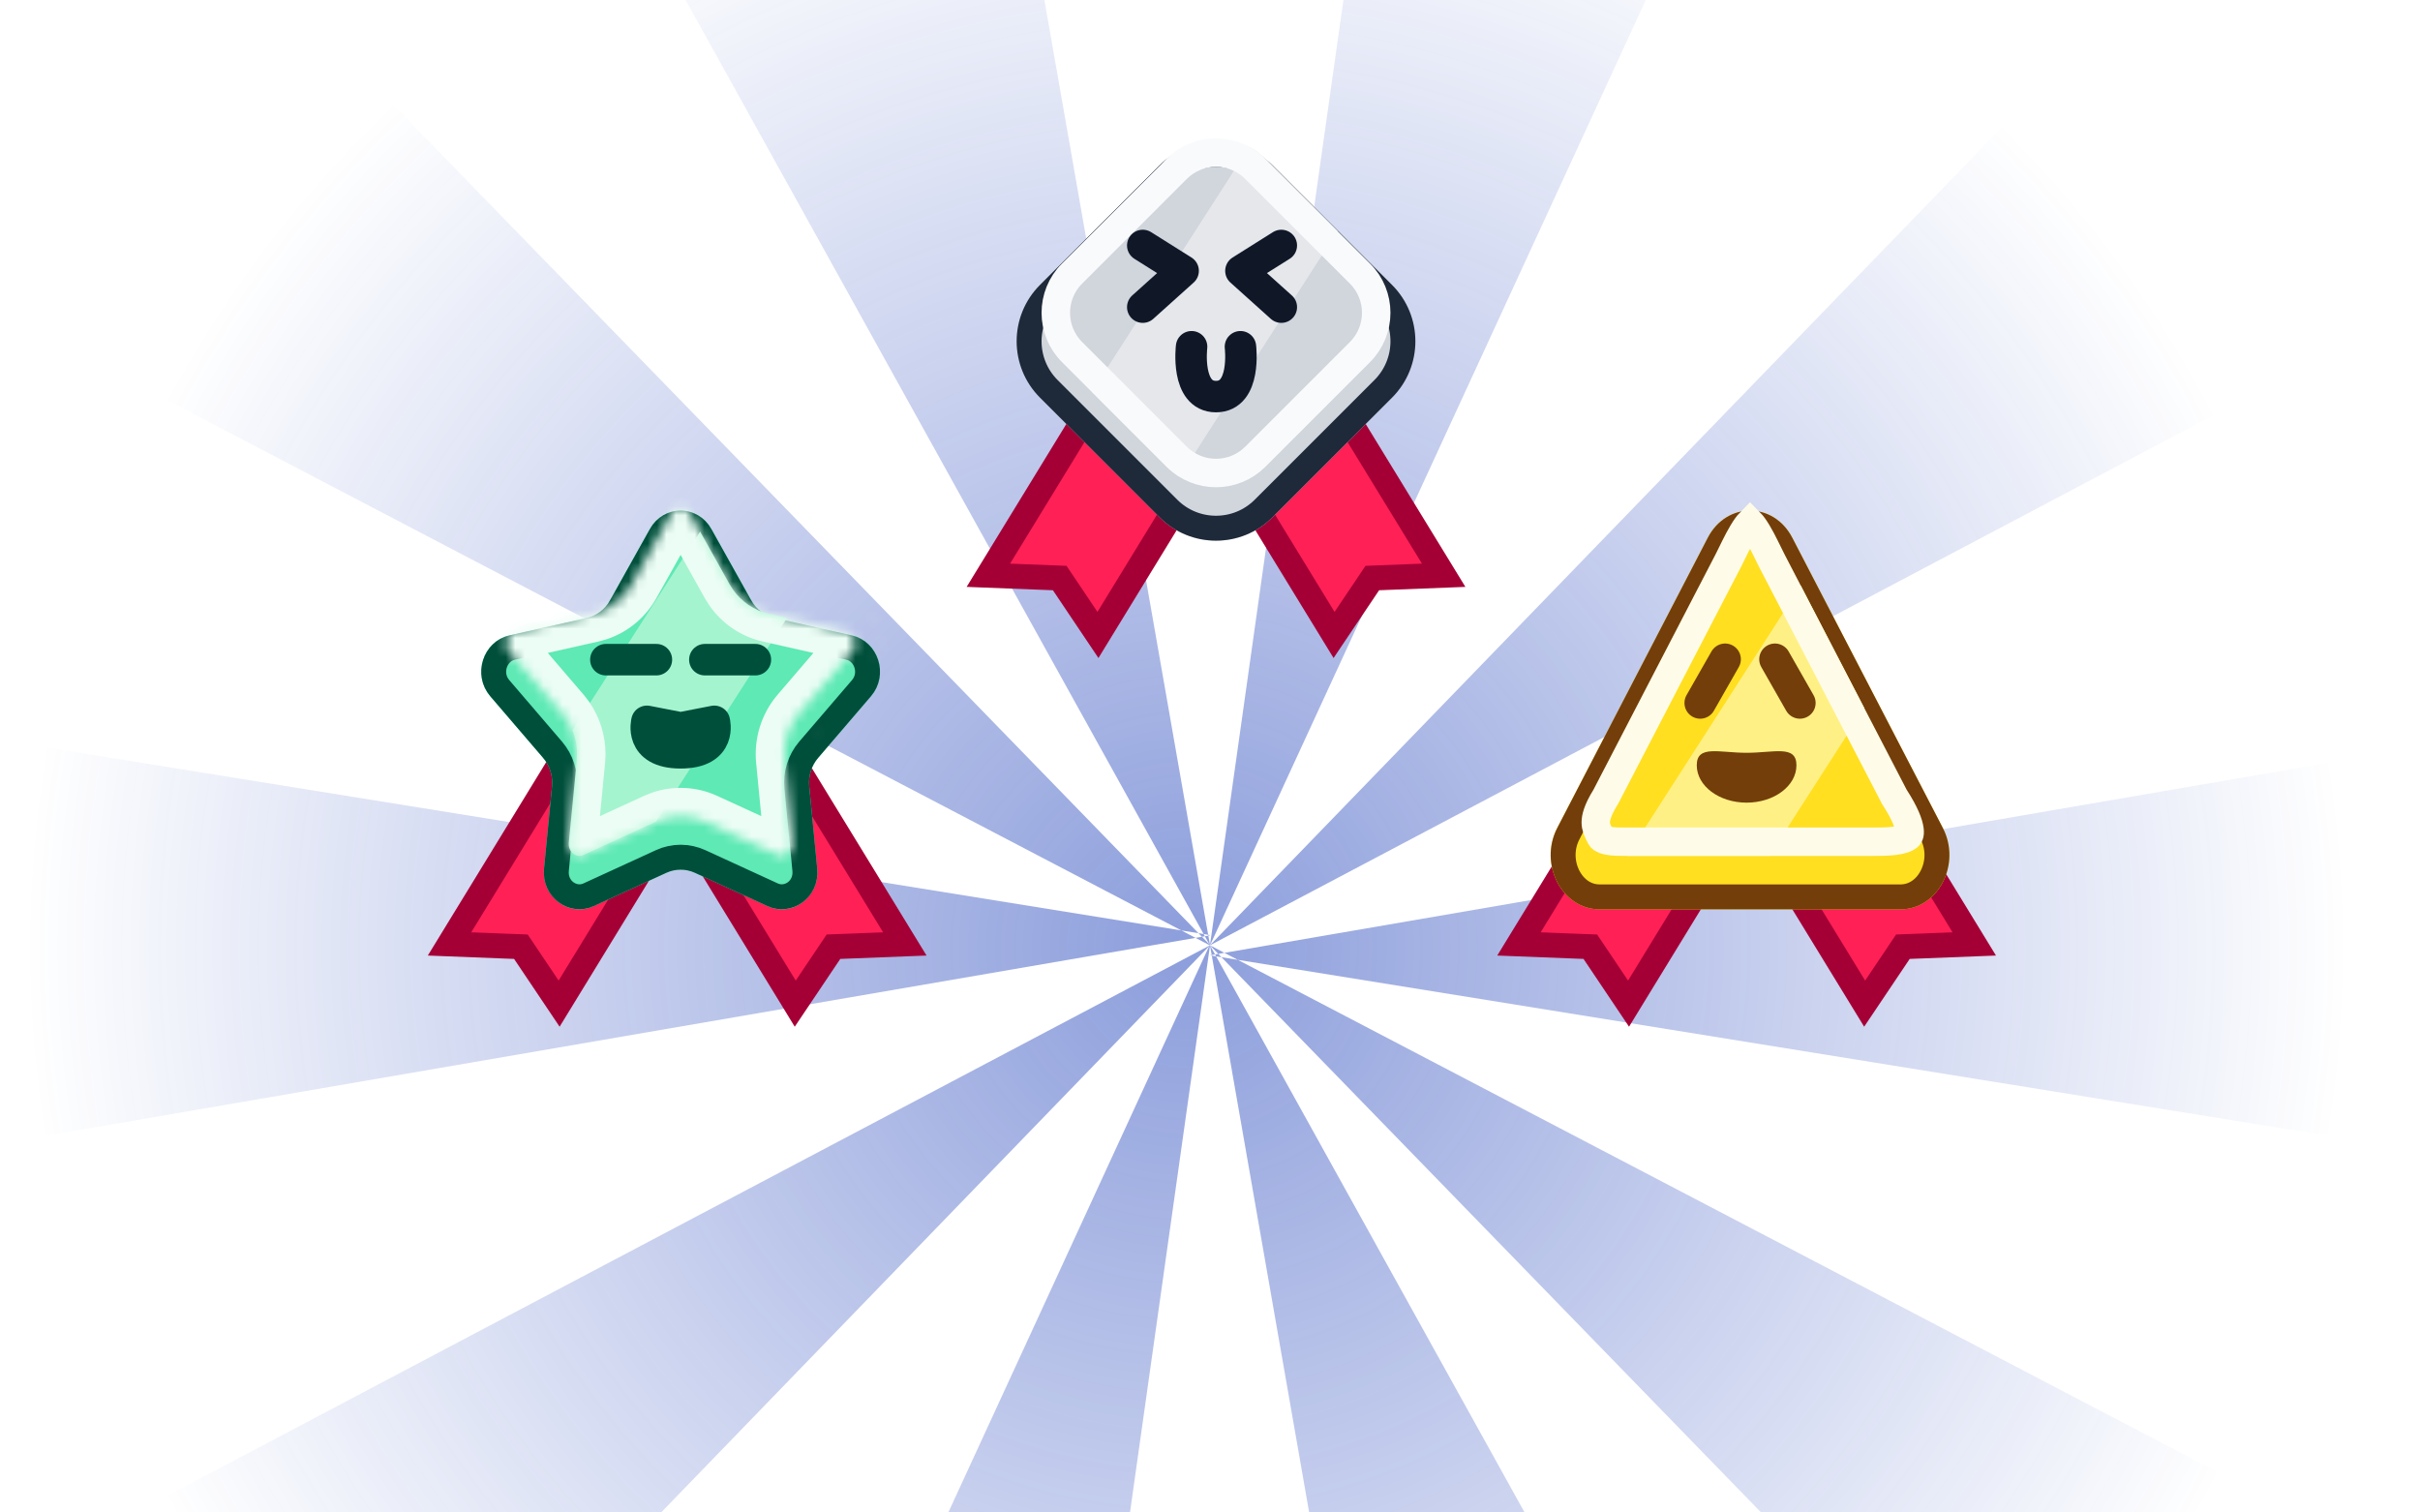 <svg width="256" height="160" viewBox="0 0 256 160" fill="none" xmlns="http://www.w3.org/2000/svg">
<g clip-path="url(#clip0_2424_1362)">
<path opacity="0.5" fill-rule="evenodd" clip-rule="evenodd" d="M156.086 -99L128 99.974L128.004 100L210.917 -79.869L156.086 -99ZM28.5 -79.38L127.988 100L128 99.991L93.138 -99L28.5 -79.38ZM128 99.994L128.002 100L310.417 3.638L272.483 -49.25L128 99.994ZM-54.416 4.634L127.977 100L128.001 99.974L-17.037 -49.25L-54.416 4.634ZM128 101.059L128.002 101.064L327 133.167L326.782 66.834L128 101.059ZM-70.785 133.167L127.962 98.957L128 98.916L-71 66.834L-70.785 133.167ZM127.946 100.014L127.97 100.009L127.94 100.026L45.084 279.915L99.92 299L128.001 100.008L127.953 100L127.946 100.014ZM127.996 99.964L127.908 100.052L128.085 99.961L128.092 99.948L127.996 99.964ZM128.002 100.011L273.037 249.25L310.417 195.361L128 100L128.002 100.011ZM162.796 299L227.5 279.391L128 100L162.796 299ZM-54.416 196.304L-16.444 249.25L128.001 100L-54.416 196.304Z" fill="url(#paint0_radial_2424_1362)"/>
<path d="M185.189 85.07L172.276 106.171L168.598 100.694L168.232 100.149L167.548 100.123L160.682 99.855L173.595 78.755L185.189 85.07Z" fill="#FF2056" stroke="#A50036" stroke-width="2.636"/>
<path d="M184.34 85.07L197.253 106.171L200.932 100.694L201.298 100.149L201.982 100.123L208.848 99.855L195.935 78.755L184.34 85.07Z" fill="#FF2056" stroke="#A50036" stroke-width="2.636"/>
<g filter="url(#filter0_d_2424_1362)">
<path d="M180.659 53.872C182.646 50.043 187.612 50.043 189.598 53.872L205.52 84.566C207.507 88.395 205.024 93.182 201.051 93.182H169.207C165.234 93.182 162.751 88.395 164.737 84.566L180.659 53.872Z" fill="#FFDF20"/>
<path d="M185.129 52.319C186.361 52.319 187.655 52.99 188.428 54.479L204.35 85.173C205.131 86.68 205.036 88.38 204.35 89.703C203.665 91.023 202.459 91.864 201.051 91.864H169.207C167.799 91.864 166.592 91.023 165.907 89.703C165.221 88.38 165.126 86.68 165.907 85.173L181.829 54.479C182.602 52.989 183.897 52.319 185.129 52.319Z" stroke="#733E0A" stroke-width="2.636"/>
</g>
<path d="M197.217 74.911L187.167 90.546H172.192C172.162 90.546 172.133 90.544 172.103 90.545L190.49 61.942L197.217 74.911Z" fill="#FFF085"/>
<path d="M185.129 55.272C185.343 55.49 185.599 55.84 185.884 56.313C186.486 57.314 186.958 58.396 187.427 59.299L200.363 84.237L200.396 84.301L200.435 84.361C201.52 86.041 201.919 87.127 202.001 87.779C202.069 88.322 201.918 88.44 201.836 88.507C201.633 88.673 201.201 88.847 200.438 88.945C199.705 89.04 198.891 89.043 198.065 89.043H172.192C171.328 89.043 170.633 89.046 170.061 88.926C169.523 88.813 169.388 88.652 169.327 88.535C168.971 87.849 168.811 87.479 168.808 87.008C168.805 86.531 168.974 85.733 169.839 84.336L169.868 84.288L169.895 84.237L182.831 59.299C183.299 58.396 183.771 57.314 184.374 56.313C184.658 55.84 184.915 55.49 185.129 55.272Z" stroke="#FEFCE8" stroke-width="3.005"/>
<path d="M190.401 74.363L187.765 69.741" stroke="#733E0A" stroke-width="3.33" stroke-linecap="round" stroke-linejoin="round"/>
<path d="M179.856 74.363L182.492 69.741" stroke="#733E0A" stroke-width="3.33" stroke-linecap="round" stroke-linejoin="round"/>
<path d="M190.037 80.954C190.037 83.138 187.677 84.909 184.765 84.909C181.853 84.909 179.492 83.138 179.492 80.954C179.492 78.77 181.853 79.636 184.765 79.636C187.677 79.636 190.037 78.77 190.037 80.954Z" fill="#733E0A"/>
<path d="M72.06 85.07L59.147 106.171L55.469 100.694L55.103 100.149L54.419 100.123L47.553 99.855L60.466 78.755L72.06 85.07Z" fill="#FF2056" stroke="#A50036" stroke-width="2.636"/>
<path d="M71.212 85.07L84.124 106.171L87.803 100.694L88.169 100.149L88.853 100.123L95.719 99.855L82.806 78.755L71.212 85.07Z" fill="#FF2056" stroke="#A50036" stroke-width="2.636"/>
<g filter="url(#filter1_d_2424_1362)">
<path d="M68.751 52.946C70.201 50.352 73.798 50.352 75.249 52.946L79.471 60.5C80.002 61.45 80.892 62.124 81.924 62.356L90.124 64.207C92.94 64.842 94.051 68.406 92.131 70.645L86.541 77.163C85.838 77.983 85.498 79.073 85.604 80.167L86.45 88.864C86.74 91.851 83.83 94.054 81.193 92.843L73.516 89.318C72.55 88.875 71.45 88.875 70.484 89.318L62.806 92.843C60.17 94.054 57.26 91.851 57.55 88.864L58.395 80.167C58.502 79.073 58.162 77.983 57.458 77.163L51.868 70.645C49.949 68.406 51.06 64.842 53.876 64.207L62.076 62.356C63.107 62.124 63.998 61.45 64.529 60.5L68.751 52.946Z" fill="#5EE9B5"/>
<path d="M69.901 53.589C70.849 51.895 73.151 51.895 74.098 53.589L78.32 61.143C79.028 62.409 80.225 63.324 81.634 63.642L89.833 65.493C91.622 65.896 92.444 68.256 91.131 69.787L85.541 76.305C84.6 77.403 84.152 78.85 84.292 80.294L85.138 88.992C85.34 91.07 83.363 92.388 81.743 91.645L74.066 88.121C72.751 87.517 71.249 87.517 69.934 88.121L62.257 91.645C60.638 92.388 58.66 91.07 58.862 88.992L59.707 80.294C59.847 78.85 59.4 77.403 58.459 76.305L52.869 69.787C51.557 68.256 52.378 65.896 54.166 65.493L62.366 63.642C63.775 63.324 64.972 62.409 65.68 61.143L69.901 53.589Z" stroke="#004F3B" stroke-width="2.636"/>
</g>
<path d="M66.76 91.028L62.865 92.818H62.863L66.76 91.027V91.028ZM77.169 61.786L77.529 62.36C78.433 63.646 79.78 64.577 81.341 64.93L83.259 65.362L69.403 86.915L69.383 86.924L61.706 90.449C61.345 90.614 60.984 90.564 60.67 90.328C60.35 90.084 60.121 89.662 60.173 89.12L61.018 80.423L61.049 79.751C61.047 78.89 60.876 78.04 60.553 77.248L74.063 56.233L77.169 61.786ZM57.533 89.398C57.538 89.566 57.554 89.731 57.579 89.892C57.555 89.737 57.538 89.578 57.533 89.416V89.398ZM81.137 62.08C81.211 62.116 81.284 62.151 81.36 62.181C81.299 62.157 81.239 62.131 81.179 62.103L81.137 62.08ZM80.489 61.681C80.548 61.726 80.608 61.77 80.67 61.812C80.616 61.776 80.562 61.738 80.51 61.699L80.489 61.681ZM79.47 60.498L79.686 60.844C79.609 60.734 79.537 60.617 79.47 60.498Z" fill="#A4F4CF"/>
<mask id="path-17-inside-1_2424_1362" fill="white">
<path d="M81.192 92.843C81.516 92.992 81.845 93.086 82.171 93.136C82.011 93.112 81.849 93.079 81.689 93.031L81.192 92.843ZM62.645 92.905C62.511 92.959 62.378 93.006 62.244 93.044C62.265 93.038 62.287 93.037 62.308 93.031L62.645 92.905ZM62.805 92.845L62.645 92.905C62.698 92.883 62.755 92.867 62.808 92.843L67.815 90.544L62.805 92.845ZM71.141 54.093C71.619 53.443 72.53 53.489 72.946 54.233L77.168 61.786L77.529 62.36C78.433 63.646 79.78 64.577 81.342 64.93L89.542 66.778L89.815 66.881C90.072 67.019 90.278 67.264 90.386 67.61C90.513 68.016 90.463 68.44 90.237 68.786L90.129 68.93L84.539 75.447C83.36 76.822 82.805 78.629 82.979 80.423L83.824 89.12L83.831 89.318C83.818 89.766 83.608 90.115 83.327 90.328C83.092 90.505 82.83 90.578 82.562 90.534L82.292 90.448L74.615 86.924C73.158 86.256 71.518 86.17 70.016 86.672L69.383 86.924L61.706 90.448C61.345 90.614 60.984 90.564 60.671 90.328C60.35 90.084 60.121 89.663 60.174 89.12L61.018 80.423L61.049 79.751C61.045 78.408 60.637 77.09 59.87 75.982L59.458 75.447L53.869 68.93C53.553 68.562 53.467 68.073 53.611 67.61C53.755 67.15 54.073 66.865 54.456 66.778L62.656 64.93L63.31 64.744C64.806 64.231 66.055 63.17 66.829 61.786L71.051 54.233L71.141 54.093ZM71.229 89.069C70.975 89.124 70.726 89.208 70.485 89.318C70.605 89.263 70.726 89.213 70.85 89.172L71.229 89.069ZM57.55 88.865C57.516 89.22 57.529 89.564 57.579 89.892C57.555 89.737 57.538 89.578 57.532 89.416L57.55 88.865ZM72.771 89.069C73.025 89.124 73.274 89.208 73.515 89.318C73.394 89.263 73.272 89.213 73.147 89.172L72.771 89.069ZM72.388 89.007C72.258 88.993 72.129 88.986 71.999 88.986L71.613 89.007C71.741 88.993 71.87 88.986 71.999 88.986L72.388 89.007ZM57.705 77.483C57.854 77.698 57.977 77.928 58.081 78.168C58.031 78.052 57.977 77.937 57.916 77.826L57.705 77.483ZM92.456 70.21C92.359 70.359 92.252 70.505 92.132 70.645L86.542 77.164C86.283 77.466 86.073 77.805 85.917 78.168C86.02 77.929 86.144 77.698 86.293 77.483L86.542 77.164L92.132 70.645L92.456 70.21ZM92.904 66.825C93.147 67.606 93.16 68.465 92.901 69.273L92.711 69.752C93.081 68.969 93.169 68.109 93.02 67.301L92.904 66.825ZM90.124 64.206C91.356 64.484 92.261 65.323 92.729 66.366C92.327 65.472 91.605 64.727 90.631 64.358L90.124 64.206ZM53.367 64.361C53.324 64.377 53.283 64.397 53.241 64.415C53.395 64.35 53.555 64.295 53.722 64.25L53.367 64.361ZM53.877 64.206C53.824 64.218 53.773 64.236 53.722 64.25L53.877 64.206ZM81.545 62.25C81.669 62.292 81.795 62.326 81.924 62.355L81.545 62.25ZM62.432 62.255C62.315 62.294 62.195 62.33 62.074 62.358L56.603 63.591L62.077 62.355C62.197 62.328 62.315 62.294 62.432 62.255ZM80.835 61.917C81.059 62.053 81.297 62.164 81.545 62.25C81.421 62.207 81.298 62.158 81.18 62.103L80.835 61.917ZM80.209 61.444C80.401 61.624 80.611 61.782 80.835 61.917C80.723 61.85 80.614 61.778 80.51 61.699L80.209 61.444ZM64.213 60.968C64.245 60.926 64.281 60.887 64.311 60.844L64.528 60.502L68.75 52.948C68.84 52.786 68.94 52.634 69.046 52.492L69.048 52.489C68.942 52.631 68.843 52.783 68.752 52.945L64.53 60.499C64.437 60.665 64.327 60.819 64.213 60.968ZM74.612 52.096C74.852 52.339 75.067 52.621 75.248 52.945L79.47 60.499L79.686 60.844C79.609 60.734 79.536 60.618 79.47 60.499L75.248 52.945C75.157 52.783 75.058 52.634 74.952 52.492L74.612 52.096ZM73.827 51.488C74.108 51.65 74.372 51.853 74.612 52.096C74.492 51.974 74.365 51.862 74.234 51.761L73.827 51.488ZM86.45 88.865L86.47 89.38C86.47 89.39 86.465 89.399 86.465 89.408C86.471 89.231 86.468 89.049 86.45 88.865Z"/>
</mask>
<path d="M59.26 92.547L58.422 93.794L59.26 92.547ZM58.951 92.318L57.992 93.475L57.992 93.475L58.951 92.318ZM58.395 80.168L56.899 80.023L56.899 80.023L58.395 80.168ZM85.605 80.168L87.101 80.023L87.101 80.023L85.605 80.168ZM52.826 64.621L53.582 65.92L53.582 65.92L52.826 64.621ZM71.999 51.002L71.998 49.499L71.998 49.499L71.999 51.002ZM82.642 93.177L82.673 91.675C82.684 91.675 82.683 91.676 82.657 91.673C82.644 91.672 82.629 91.671 82.606 91.668C82.586 91.666 82.558 91.663 82.528 91.661L82.39 93.157L82.251 94.653C82.258 94.654 82.455 94.677 82.611 94.68L82.642 93.177ZM61.657 93.154L61.499 91.66C61.414 91.669 61.373 91.672 61.345 91.673L61.389 93.175L61.433 94.677C61.583 94.673 61.72 94.659 61.815 94.649L61.657 93.154ZM61.155 93.172L61.211 91.671C61.15 91.668 61.108 91.666 61.076 91.662L60.92 93.157L60.765 94.651C60.888 94.664 61.002 94.671 61.099 94.674L61.155 93.172ZM83.121 93.154L82.948 91.662C82.963 91.66 82.967 91.66 82.942 91.661C82.929 91.662 82.917 91.662 82.894 91.663C82.873 91.664 82.845 91.665 82.814 91.666L82.889 93.167L82.964 94.668C83.005 94.666 82.987 94.668 83.068 94.664C83.121 94.662 83.201 94.658 83.294 94.647L83.121 93.154ZM73.515 89.318L72.888 90.684L80.566 94.209L81.192 92.843L81.819 91.477L74.142 87.953L73.515 89.318ZM62.244 93.044L61.84 91.596C61.744 91.623 61.669 91.64 61.606 91.65L61.842 93.134L62.079 94.618C62.284 94.585 62.475 94.539 62.648 94.491L62.244 93.044ZM60.73 93.131L60.967 91.647C60.916 91.639 60.864 91.629 60.81 91.616L60.46 93.077L60.109 94.538C60.234 94.568 60.362 94.594 60.493 94.615L60.73 93.131ZM83.574 93.069L83.21 91.612C83.188 91.617 83.156 91.623 83.069 91.639L83.332 93.118L83.595 94.598C83.67 94.584 83.8 94.562 83.938 94.527L83.574 93.069ZM60.279 93.031L60.705 91.59C60.675 91.581 60.635 91.567 60.56 91.539L60.032 92.946L59.505 94.353C59.593 94.386 59.716 94.431 59.854 94.472L60.279 93.031ZM84.019 92.928L83.471 91.529C83.455 91.535 83.44 91.54 83.336 91.573L83.79 93.005L84.245 94.437C84.294 94.421 84.434 94.379 84.567 94.327L84.019 92.928ZM59.849 92.874L60.452 91.497C60.428 91.487 60.397 91.471 60.323 91.433L59.633 92.768L58.944 94.103C59.012 94.139 59.124 94.197 59.248 94.251L59.849 92.874ZM84.447 92.727L83.726 91.409C83.675 91.436 83.63 91.459 83.589 91.478L84.218 92.843L84.846 94.208C84.961 94.155 85.068 94.1 85.168 94.045L84.447 92.727ZM59.44 92.668L60.206 91.375C60.221 91.383 60.225 91.387 60.204 91.373C60.192 91.365 60.185 91.359 60.164 91.345C60.147 91.333 60.124 91.317 60.098 91.3L59.26 92.547L58.422 93.794C58.442 93.808 58.439 93.806 58.494 93.844C58.533 93.871 58.597 93.915 58.675 93.961L59.44 92.668ZM84.83 92.485L83.957 91.262C83.929 91.282 83.893 91.306 83.834 91.343L84.627 92.619L85.42 93.895C85.499 93.846 85.599 93.783 85.703 93.708L84.83 92.485ZM58.951 92.318L57.992 93.475C58.138 93.596 58.284 93.701 58.422 93.794L59.26 92.547L60.098 91.3C60.023 91.249 59.962 91.204 59.91 91.161L58.951 92.318ZM85.198 92.184L84.181 91.078C84.134 91.121 84.096 91.154 84.064 91.18L85.005 92.351L85.947 93.522C86.047 93.442 86.137 93.362 86.216 93.29L85.198 92.184ZM58.951 92.318L59.91 91.161C59.844 91.106 59.808 91.075 59.782 91.05L58.742 92.135L57.703 93.22C57.811 93.323 57.916 93.411 57.992 93.475L58.951 92.318ZM85.536 91.834L84.388 90.863C84.341 90.919 84.303 90.961 84.27 90.995L85.343 92.047L86.415 93.1C86.516 92.997 86.606 92.895 86.683 92.804L85.536 91.834ZM58.578 91.962L59.682 90.943C59.629 90.886 59.608 90.862 59.593 90.844L58.434 91.8L57.275 92.757C57.351 92.85 57.428 92.933 57.474 92.982L58.578 91.962ZM85.809 91.471L84.556 90.64C84.516 90.701 84.487 90.743 84.462 90.775L85.654 91.689L86.846 92.604C86.93 92.495 87.002 92.39 87.061 92.301L85.809 91.471ZM58.31 91.641L59.517 90.745C59.475 90.689 59.446 90.648 59.425 90.614L58.161 91.427L56.897 92.24C56.969 92.353 57.042 92.453 57.103 92.536L58.31 91.641ZM86.035 91.077L84.695 90.397C84.683 90.42 84.672 90.442 84.664 90.459C84.655 90.477 84.649 90.489 84.643 90.501C84.632 90.523 84.629 90.527 84.632 90.523L85.93 91.28L87.228 92.037C87.296 91.921 87.368 91.77 87.375 91.757L86.035 91.077ZM58.037 91.221L59.349 90.487C59.322 90.44 59.302 90.401 59.285 90.367L57.934 91.025L56.583 91.684C56.631 91.782 56.68 91.873 56.726 91.955L58.037 91.221ZM86.257 90.554L84.832 90.075C84.8 90.171 84.781 90.222 84.765 90.26L86.146 90.853L87.527 91.445C87.594 91.289 87.645 91.14 87.681 91.033L86.257 90.554ZM57.846 90.835L59.231 90.249C59.215 90.213 59.197 90.164 59.169 90.082L57.746 90.564L56.323 91.046C56.357 91.148 56.403 91.28 56.462 91.42L57.846 90.835ZM70.485 89.318L69.858 87.953L67.188 89.178L67.815 90.544L68.442 91.909L71.112 90.684L70.485 89.318ZM86.406 89.98L84.926 89.72C84.91 89.812 84.888 89.902 84.862 89.991L86.303 90.418L87.744 90.844C87.802 90.648 87.85 90.447 87.886 90.24L86.406 89.98ZM57.687 90.376L59.133 89.966C59.125 89.94 59.118 89.906 59.096 89.802L57.625 90.111L56.155 90.421C56.17 90.495 56.2 90.639 56.241 90.787L57.687 90.376ZM86.447 89.599L84.949 89.481C84.946 89.516 84.944 89.55 84.942 89.575C84.94 89.603 84.939 89.622 84.938 89.64C84.935 89.675 84.933 89.682 84.934 89.677L86.419 89.91L87.903 90.144C87.931 89.965 87.943 89.739 87.945 89.717L86.447 89.599ZM58.395 80.168L56.899 80.023L56.055 88.72L57.55 88.865L59.046 89.01L59.891 80.314L58.395 80.168ZM85.605 80.168L84.109 80.314L84.725 86.655L86.221 86.51L87.716 86.364L87.101 80.023L85.605 80.168ZM85.605 80.168L87.101 80.023C87.092 79.929 87.087 79.847 87.087 79.775L85.585 79.777L84.082 79.779C84.082 79.966 84.093 80.147 84.109 80.314L85.605 80.168ZM58.413 79.777L56.91 79.775C56.91 79.867 56.906 79.949 56.899 80.023L58.395 80.168L59.891 80.314C59.909 80.127 59.915 79.947 59.916 79.779L58.413 79.777ZM58.392 79.383L56.897 79.527C56.903 79.594 56.907 79.654 56.908 79.709L58.41 79.671L59.913 79.634C59.909 79.496 59.9 79.364 59.888 79.24L58.392 79.383ZM85.587 79.671L87.089 79.709C87.091 79.654 87.095 79.594 87.101 79.527L85.605 79.383L84.109 79.24C84.097 79.364 84.088 79.496 84.085 79.634L85.587 79.671ZM58.336 78.994L56.861 79.281C56.871 79.334 56.88 79.388 56.887 79.442L58.377 79.249L59.867 79.056C59.852 78.94 59.833 78.824 59.811 78.707L58.336 78.994ZM85.623 79.249L87.114 79.442C87.125 79.351 87.131 79.312 87.137 79.281L85.662 78.994L84.187 78.707C84.16 78.846 84.143 78.977 84.133 79.056L85.623 79.249ZM58.243 78.616L56.802 79.043C56.823 79.114 56.839 79.172 56.85 79.223L58.318 78.902L59.786 78.58C59.755 78.439 59.719 78.307 59.684 78.189L58.243 78.616ZM85.68 78.902L87.148 79.223C87.159 79.172 87.174 79.114 87.195 79.043L85.754 78.616L84.314 78.189C84.279 78.306 84.243 78.438 84.212 78.581L85.68 78.902ZM58.107 78.23L56.717 78.802C56.743 78.865 56.765 78.924 56.783 78.98L58.212 78.516L59.641 78.051C59.597 77.914 59.548 77.783 59.496 77.658L58.107 78.23ZM85.785 78.516L87.215 78.98C87.233 78.924 87.255 78.865 87.281 78.801L85.891 78.23L84.501 77.658C84.45 77.783 84.401 77.914 84.356 78.051L85.785 78.516ZM92.132 70.645L90.991 69.667L85.401 76.186L86.542 77.164L87.683 78.142L93.272 71.623L92.132 70.645ZM51.868 70.645L53.009 69.667C52.941 69.587 52.875 69.498 52.81 69.4L51.552 70.22L50.293 71.041C50.418 71.234 50.562 71.43 50.728 71.623L51.868 70.645ZM51.459 70.058L52.755 69.298C52.688 69.184 52.672 69.156 52.66 69.13L51.307 69.785L49.955 70.441C50.032 70.601 50.123 70.751 50.163 70.819L51.459 70.058ZM51.184 69.492L52.585 68.948C52.576 68.925 52.567 68.905 52.561 68.89C52.558 68.882 52.555 68.875 52.553 68.869C52.551 68.863 52.549 68.859 52.547 68.855C52.54 68.837 52.542 68.841 52.547 68.855L51.124 69.34L49.702 69.825C49.724 69.89 49.746 69.945 49.759 69.977C49.777 70.022 49.777 70.021 49.783 70.035L51.184 69.492ZM51.011 68.93L52.477 68.601C52.475 68.591 52.473 68.582 52.472 68.576C52.471 68.573 52.47 68.57 52.47 68.568C52.469 68.565 52.469 68.564 52.468 68.562C52.467 68.555 52.468 68.559 52.469 68.566L50.998 68.874L49.527 69.182C49.533 69.208 49.538 69.231 49.541 69.243C49.542 69.246 49.542 69.249 49.543 69.251C49.543 69.253 49.544 69.255 49.544 69.257C49.545 69.26 49.545 69.26 49.545 69.26L51.011 68.93ZM50.949 68.583L52.439 68.385C52.425 68.28 52.423 68.27 52.422 68.251L50.924 68.369L49.426 68.488C49.435 68.611 49.455 68.743 49.46 68.781L50.949 68.583ZM50.916 68.13L52.418 68.1C52.416 68.002 52.416 67.968 52.417 67.939L50.916 67.875L49.414 67.811C49.408 67.952 49.412 68.087 49.413 68.159L50.916 68.13ZM50.931 67.669L52.428 67.809C52.435 67.73 52.441 67.682 52.447 67.644L50.962 67.409L49.478 67.174C49.457 67.309 49.444 67.433 49.435 67.529L50.931 67.669ZM51.011 67.159L52.478 67.485C52.485 67.452 52.496 67.412 52.511 67.356L51.063 66.956L49.614 66.556C49.592 66.635 49.567 66.73 49.544 66.834L51.011 67.159ZM51.132 66.724L52.555 67.208C52.572 67.157 52.593 67.103 52.617 67.046L51.23 66.467L49.843 65.888C49.797 66 49.751 66.117 49.71 66.24L51.132 66.724ZM51.302 66.302L52.662 66.942C52.682 66.899 52.708 66.849 52.745 66.784L51.433 66.05L50.122 65.316C50.066 65.415 50.003 65.533 49.942 65.662L51.302 66.302ZM51.544 65.864L52.813 66.669C52.824 66.653 52.833 66.639 52.889 66.561L51.665 65.689L50.441 64.817C50.414 64.855 50.341 64.956 50.275 65.06L51.544 65.864ZM51.822 65.478L52.984 66.431C53.004 66.406 53.033 66.374 53.089 66.315L51.995 65.285L50.9 64.255C50.837 64.322 50.749 64.416 50.66 64.525L51.822 65.478ZM52.134 65.138L53.171 66.225C53.188 66.209 53.207 66.194 53.312 66.109L52.368 64.94L51.424 63.771C51.369 63.815 51.227 63.927 51.096 64.051L52.134 65.138ZM52.826 64.621L53.582 65.92C53.654 65.878 53.735 65.838 53.826 65.799L53.241 64.415L52.655 63.031C52.459 63.114 52.263 63.21 52.071 63.322L52.826 64.621ZM53.877 64.206L54.207 65.672L56.934 65.057L56.603 63.591L56.272 62.125L53.546 62.74L53.877 64.206ZM81.924 62.355L81.593 63.821L89.793 65.672L90.124 64.206L90.454 62.74L82.254 60.889L81.924 62.355ZM62.759 62.126L62.146 60.754C62.155 60.75 62.156 60.75 62.137 60.757C62.128 60.761 62.118 60.764 62.102 60.77C62.087 60.776 62.067 60.784 62.045 60.792L62.589 62.193L63.133 63.594C63.166 63.581 63.15 63.587 63.211 63.564C63.249 63.55 63.307 63.527 63.371 63.498L62.759 62.126ZM63.106 61.946L62.352 60.646C62.319 60.665 62.284 60.684 62.245 60.704L62.926 62.044L63.608 63.383C63.691 63.341 63.775 63.295 63.861 63.245L63.106 61.946ZM63.436 61.732L62.549 60.519C62.511 60.547 62.469 60.575 62.424 60.604L63.227 61.874L64.031 63.144C64.127 63.083 64.225 63.017 64.323 62.945L63.436 61.732ZM63.701 61.516L62.708 60.388C62.635 60.453 62.62 60.465 62.605 60.477L63.529 61.663L64.452 62.848C64.556 62.767 64.654 62.679 64.694 62.644L63.701 61.516ZM63.928 61.3L62.846 60.257C62.828 60.275 62.812 60.292 62.801 60.304C62.796 60.31 62.791 60.315 62.787 60.319C62.783 60.324 62.78 60.327 62.778 60.329C62.773 60.335 62.773 60.335 62.775 60.333C62.777 60.33 62.784 60.323 62.794 60.314L63.84 61.392L64.887 62.471C64.934 62.424 64.973 62.383 64.99 62.363C64.995 62.358 65 62.353 65.003 62.35C65.006 62.346 65.008 62.344 65.01 62.342C65.014 62.338 65.013 62.339 65.009 62.343L63.928 61.3ZM75.248 52.945L73.936 53.678L78.158 61.232L79.47 60.499L80.782 59.766L76.559 52.212L75.248 52.945ZM71.999 51.002L71.998 49.499C71.557 49.499 71.113 49.555 70.678 49.669L71.062 51.123L71.445 52.575C71.624 52.528 71.811 52.504 71.999 52.504L71.999 51.002ZM71.999 51.002L71.999 52.504C72.189 52.504 72.376 52.528 72.555 52.575L72.939 51.123L73.322 49.67C72.886 49.554 72.441 49.499 71.998 49.499L71.999 51.002ZM52.502 64.829L53.39 66.041C53.433 66.01 53.492 65.972 53.582 65.92L52.826 64.621L52.071 63.322C51.936 63.4 51.777 63.498 51.614 63.617L52.502 64.829ZM73.515 89.318L72.262 92.05L74.769 86.587L73.515 89.318ZM81.192 92.843L82.256 90.032L79.938 95.574L81.192 92.843ZM82.171 93.136L81.709 96.106L82.633 90.167L82.171 93.136ZM81.689 93.031L80.626 95.842L80.726 95.88L80.829 95.91L81.689 93.031ZM62.244 93.044L61.436 90.149L63.052 95.938L62.244 93.044ZM62.308 93.031L63.168 95.911L63.266 95.882L63.361 95.846L62.308 93.031ZM62.805 92.845L63.85 95.663L63.957 95.624L64.06 95.576L62.805 92.845ZM62.808 92.843L61.554 90.112L61.554 90.112L62.808 92.843ZM67.815 90.544L69.07 93.275L66.561 87.812L67.815 90.544ZM71.141 54.093L68.719 52.314L68.667 52.385L68.619 52.459L71.141 54.093ZM72.946 54.233L75.57 52.766L75.569 52.764L72.946 54.233ZM77.168 61.786L74.545 63.253L74.582 63.319L74.623 63.384L77.168 61.786ZM77.529 62.36L74.984 63.958L75.025 64.025L75.07 64.089L77.529 62.36ZM81.342 64.93L80.68 67.861L80.681 67.862L81.342 64.93ZM89.542 66.778L90.603 63.966L90.407 63.892L90.203 63.846L89.542 66.778ZM89.815 66.881L91.232 64.231L91.059 64.139L90.876 64.069L89.815 66.881ZM90.386 67.61L93.255 66.716L93.255 66.715L90.386 67.61ZM90.237 68.786L92.641 70.59L92.7 70.511L92.753 70.429L90.237 68.786ZM90.129 68.93L92.41 70.887L92.474 70.812L92.533 70.734L90.129 68.93ZM84.539 75.447L82.258 73.49L82.257 73.491L84.539 75.447ZM82.979 80.423L85.971 80.133L85.971 80.133L82.979 80.423ZM83.824 89.12L86.827 89.003L86.823 88.916L86.815 88.83L83.824 89.12ZM83.831 89.318L86.835 89.407L86.838 89.304L86.835 89.201L83.831 89.318ZM83.327 90.328L85.137 92.726L85.141 92.724L83.327 90.328ZM82.562 90.534L81.661 93.401L81.861 93.463L82.067 93.498L82.562 90.534ZM82.292 90.448L81.038 93.18L81.21 93.259L81.391 93.316L82.292 90.448ZM74.615 86.924L75.868 84.193L75.868 84.193L74.615 86.924ZM70.016 86.672L69.064 83.821L68.984 83.848L68.904 83.88L70.016 86.672ZM69.383 86.924L68.271 84.132L68.199 84.16L68.129 84.193L69.383 86.924ZM61.706 90.448L62.956 93.181L62.96 93.18L61.706 90.448ZM60.671 90.328L58.856 92.723L58.858 92.724L60.671 90.328ZM60.174 89.12L57.183 88.83L57.182 88.831L60.174 89.12ZM61.018 80.423L64.01 80.714L64.017 80.638L64.021 80.561L61.018 80.423ZM61.049 79.751L64.052 79.889L64.055 79.815L64.055 79.741L61.049 79.751ZM59.87 75.982L62.341 74.271L62.298 74.209L62.252 74.15L59.87 75.982ZM59.458 75.447L61.84 73.614L61.791 73.551L61.739 73.49L59.458 75.447ZM53.869 68.93L51.587 70.887L51.588 70.887L53.869 68.93ZM53.611 67.61L50.742 66.715L50.742 66.717L53.611 67.61ZM54.456 66.778L53.795 63.846L53.791 63.847L54.456 66.778ZM62.656 64.93L63.317 67.862L63.397 67.844L63.475 67.821L62.656 64.93ZM63.31 64.744L64.129 67.636L64.207 67.614L64.284 67.587L63.31 64.744ZM66.829 61.786L69.452 63.253L69.453 63.253L66.829 61.786ZM71.051 54.233L68.529 52.598L68.476 52.68L68.428 52.766L71.051 54.233ZM71.229 89.069L72.018 91.969L70.588 86.132L71.229 89.069ZM70.485 89.318L69.231 86.587L71.738 92.05L70.485 89.318ZM70.85 89.172L70.061 86.272L69.979 86.294L69.897 86.321L70.85 89.172ZM57.55 88.865L60.554 88.963L54.559 88.575L57.55 88.865ZM57.579 89.892L54.608 90.346L60.55 89.439L57.579 89.892ZM57.532 89.416L54.529 89.318L54.525 89.418L54.529 89.518L57.532 89.416ZM72.771 89.069L73.412 86.132L71.977 91.967L72.771 89.069ZM73.147 89.172L74.099 86.321L74.02 86.295L73.941 86.273L73.147 89.172ZM72.388 89.007L72.228 92.008L72.71 86.019L72.388 89.007ZM71.999 88.986L71.998 85.981L71.998 85.981L71.999 88.986ZM71.613 89.007L71.29 86.019L71.773 92.008L71.613 89.007ZM57.705 77.483L60.177 75.774L55.147 79.06L57.705 77.483ZM58.081 78.168L55.321 79.359L60.841 76.978L58.081 78.168ZM57.916 77.826L60.549 76.377L60.513 76.312L60.474 76.248L57.916 77.826ZM92.456 70.21L94.979 71.844L90.047 68.414L92.456 70.21ZM92.132 70.645L89.722 68.849L94.413 72.602L92.132 70.645ZM86.542 77.164L88.909 79.016L84.261 75.207L86.542 77.164ZM85.917 78.168L83.157 76.979L88.677 79.358L85.917 78.168ZM86.293 77.483L83.925 75.631L83.871 75.701L83.82 75.774L86.293 77.483ZM92.904 66.825L95.773 65.93L89.984 67.535L92.904 66.825ZM92.901 69.273L95.694 70.384L95.732 70.288L95.763 70.19L92.901 69.273ZM92.711 69.752L89.918 68.641L95.428 71.036L92.711 69.752ZM93.02 67.301L95.975 66.754L95.96 66.672L95.94 66.591L93.02 67.301ZM90.124 64.206L90.785 61.275L89.261 67.085L90.124 64.206ZM92.729 66.366L89.987 67.598L95.471 65.136L92.729 66.366ZM90.631 64.358L91.695 61.548L91.595 61.51L91.493 61.479L90.631 64.358ZM53.241 64.415L52.07 61.647L54.411 67.183L53.241 64.415ZM53.367 64.361L52.473 61.491L52.385 61.519L52.3 61.551L53.367 64.361ZM53.877 64.206L54.696 67.098L53.215 61.275L53.877 64.206ZM56.603 63.591L55.941 60.659L57.264 66.523L56.603 63.591ZM81.545 62.25L80.571 65.093L81.545 62.25ZM81.924 62.355L81.262 65.287L82.731 59.46L81.924 62.355ZM62.432 62.255L63.389 65.104L61.476 59.405L62.432 62.255ZM62.074 62.358L62.735 65.29L62.735 65.29L62.074 62.358ZM62.077 62.355L62.738 65.287L62.739 65.287L62.077 62.355ZM80.835 61.917L79.281 64.49L80.835 61.917ZM81.18 62.103L79.757 64.75L79.831 64.79L79.906 64.825L81.18 62.103ZM80.209 61.444L82.15 59.15L78.157 63.639L80.209 61.444ZM80.51 61.699L78.569 63.993L78.632 64.046L78.697 64.096L80.51 61.699ZM64.213 60.968L61.827 59.14L66.599 62.795L64.213 60.968ZM64.311 60.844L66.769 62.574L66.812 62.512L66.852 62.449L64.311 60.844ZM64.528 60.502L67.069 62.106L67.112 62.038L67.151 61.968L64.528 60.502ZM68.75 52.948L66.126 51.481L66.126 51.481L68.75 52.948ZM69.046 52.492L66.921 50.367L66.769 50.519L66.64 50.69L69.046 52.492ZM69.048 52.489L71.453 54.293L66.923 50.364L69.048 52.489ZM68.752 52.945L66.129 51.478L66.129 51.479L68.752 52.945ZM64.53 60.499L67.153 61.965L67.153 61.965L64.53 60.499ZM75.248 52.945L72.625 54.412L77.871 51.479L75.248 52.945ZM79.47 60.499L82.016 58.903L76.847 61.966L79.47 60.499ZM79.686 60.844L77.228 62.573L82.233 59.248L79.686 60.844ZM74.952 52.492L77.356 50.689L77.298 50.611L77.234 50.536L74.952 52.492ZM73.827 51.488L75.326 48.883L72.152 53.984L73.827 51.488ZM74.234 51.761L76.067 49.38L75.99 49.32L75.908 49.265L74.234 51.761ZM86.45 88.865L89.441 88.575L83.447 88.985L86.45 88.865ZM86.47 89.38L89.475 89.456L89.477 89.358L89.473 89.26L86.47 89.38ZM86.465 89.408L83.461 89.312L89.469 89.505L86.465 89.408ZM81.192 92.843L79.938 95.574C80.528 95.845 81.126 96.015 81.709 96.106L82.171 93.136L82.632 90.167C82.565 90.156 82.504 90.138 82.447 90.112L81.192 92.843ZM82.171 93.136L82.633 90.167C82.564 90.156 82.543 90.149 82.55 90.151L81.689 93.031L80.829 95.91C81.156 96.008 81.459 96.067 81.709 96.106L82.171 93.136ZM81.689 93.031L82.753 90.22L82.256 90.032L81.192 92.843L80.129 95.654L80.626 95.842L81.689 93.031ZM62.645 92.905L61.514 90.12C61.463 90.141 61.44 90.148 61.436 90.149L62.244 93.044L63.052 95.938C63.317 95.864 63.56 95.777 63.777 95.689L62.645 92.905ZM62.244 93.044L63.052 95.938C62.942 95.969 62.854 95.987 62.805 95.996C62.78 96 62.76 96.004 62.751 96.005C62.743 96.006 62.735 96.008 62.742 96.006C62.746 96.006 62.762 96.003 62.78 96C62.8 95.997 62.829 95.992 62.864 95.985C62.933 95.972 63.04 95.949 63.168 95.911L62.308 93.031L61.449 90.151C61.508 90.133 61.562 90.119 61.607 90.109C61.652 90.098 61.69 90.09 61.72 90.084C61.75 90.078 61.774 90.074 61.788 90.072C61.795 90.071 61.801 90.07 61.804 90.069C61.808 90.069 61.81 90.068 61.809 90.068C61.809 90.069 61.809 90.068 61.808 90.069C61.807 90.069 61.805 90.069 61.803 90.069C61.799 90.07 61.793 90.071 61.785 90.072C61.77 90.075 61.745 90.079 61.715 90.085C61.684 90.09 61.644 90.098 61.598 90.108C61.551 90.119 61.497 90.132 61.436 90.149L62.244 93.044ZM62.308 93.031L63.361 95.846L63.698 95.72L62.645 92.905L61.593 90.09L61.255 90.216L62.308 93.031ZM62.805 92.845L61.76 90.028L61.6 90.087L62.645 92.905L63.691 95.722L63.85 95.663L62.805 92.845ZM62.645 92.905L63.777 95.689C63.74 95.704 63.713 95.713 63.708 95.715C63.706 95.716 63.705 95.717 63.71 95.715C63.712 95.714 63.725 95.71 63.735 95.706C63.757 95.698 63.801 95.682 63.853 95.662C63.907 95.641 63.979 95.612 64.062 95.574L62.808 92.843L61.554 90.112C61.61 90.086 61.655 90.067 61.682 90.057C61.695 90.052 61.706 90.048 61.712 90.046C61.717 90.044 61.721 90.043 61.719 90.043C61.718 90.044 61.716 90.044 61.713 90.045C61.712 90.046 61.706 90.048 61.702 90.049C61.694 90.052 61.679 90.057 61.663 90.063C61.646 90.069 61.625 90.077 61.6 90.087C61.575 90.096 61.546 90.107 61.514 90.12L62.645 92.905ZM62.808 92.843L64.062 95.574L69.069 93.275L67.815 90.544L66.561 87.812L61.554 90.112L62.808 92.843ZM67.815 90.544L66.561 87.813L61.55 90.114L62.805 92.845L64.06 95.576L69.07 93.275L67.815 90.544ZM71.141 54.093L73.564 55.873C73.218 56.343 72.59 56.688 71.862 56.639C71.128 56.588 70.58 56.159 70.324 55.7L72.946 54.233L75.569 52.764C74.896 51.562 73.685 50.738 72.271 50.642C70.865 50.546 69.543 51.193 68.719 52.314L71.141 54.093ZM72.946 54.233L70.323 55.699L74.545 63.253L77.168 61.786L79.792 60.32L75.57 52.766L72.946 54.233ZM77.168 61.786L74.623 63.384L74.984 63.958L77.529 62.36L80.074 60.762L79.714 60.188L77.168 61.786ZM77.529 62.36L75.07 64.089C76.389 65.963 78.366 67.339 80.68 67.861L81.342 64.93L82.004 61.998C81.195 61.815 80.478 61.329 79.987 60.632L77.529 62.36ZM81.342 64.93L80.681 67.862L88.881 69.71L89.542 66.778L90.203 63.846L82.003 61.998L81.342 64.93ZM89.542 66.778L88.481 69.59L88.754 69.693L89.815 66.881L90.876 64.069L90.603 63.966L89.542 66.778ZM89.815 66.881L88.397 69.531C87.896 69.263 87.622 68.84 87.517 68.505L90.386 67.61L93.255 66.715C92.935 65.688 92.249 64.775 91.232 64.231L89.815 66.881ZM90.386 67.61L87.517 68.504C87.396 68.116 87.421 67.601 87.72 67.143L90.237 68.786L92.753 70.429C93.504 69.279 93.629 67.915 93.255 66.716L90.386 67.61ZM90.237 68.786L87.832 66.983L87.724 67.127L90.129 68.93L92.533 70.734L92.641 70.59L90.237 68.786ZM90.129 68.93L87.847 66.974L82.258 73.49L84.539 75.447L86.82 77.403L92.41 70.887L90.129 68.93ZM84.539 75.447L82.257 73.491C80.536 75.499 79.736 78.121 79.988 80.714L82.979 80.423L85.971 80.133C85.874 79.137 86.185 78.145 86.821 77.403L84.539 75.447ZM82.979 80.423L79.988 80.714L80.832 89.41L83.824 89.12L86.815 88.83L85.971 80.133L82.979 80.423ZM83.824 89.12L80.82 89.237L80.828 89.435L83.831 89.318L86.835 89.201L86.827 89.003L83.824 89.12ZM83.831 89.318L80.827 89.23C80.842 88.73 81.098 88.245 81.513 87.931L83.327 90.328L85.141 92.724C86.117 91.985 86.794 90.801 86.835 89.407L83.831 89.318ZM83.327 90.328L81.516 87.929C81.85 87.677 82.406 87.46 83.057 87.569L82.562 90.534L82.067 93.498C83.253 93.696 84.334 93.333 85.137 92.726L83.327 90.328ZM82.562 90.534L83.463 87.666L83.193 87.581L82.292 90.448L81.391 93.316L81.661 93.401L82.562 90.534ZM82.292 90.448L83.546 87.717L75.868 84.193L74.615 86.924L73.361 89.655L81.038 93.18L82.292 90.448ZM74.615 86.924L75.868 84.193C73.719 83.206 71.29 83.078 69.064 83.821L70.016 86.672L70.968 89.522C71.746 89.263 72.598 89.305 73.361 89.655L74.615 86.924ZM70.016 86.672L68.904 83.88L68.271 84.132L69.383 86.924L70.495 89.716L71.129 89.464L70.016 86.672ZM69.383 86.924L68.129 84.193L60.452 87.717L61.706 90.448L62.96 93.18L70.637 89.655L69.383 86.924ZM61.706 90.448L60.455 87.716C60.736 87.587 61.112 87.504 61.534 87.555C61.95 87.606 62.272 87.77 62.484 87.931L60.671 90.328L58.858 92.724C60.007 93.594 61.54 93.83 62.956 93.181L61.706 90.448ZM60.671 90.328L62.486 87.932C62.975 88.302 63.216 88.887 63.165 89.409L60.174 89.12L57.182 88.831C57.027 90.439 57.725 91.866 58.856 92.723L60.671 90.328ZM60.174 89.12L63.165 89.41L64.01 80.714L61.018 80.423L58.027 80.133L57.183 88.83L60.174 89.12ZM61.018 80.423L64.021 80.561L64.052 79.889L61.049 79.751L58.047 79.613L58.016 80.285L61.018 80.423ZM61.049 79.751L64.055 79.741C64.048 77.799 63.459 75.886 62.341 74.271L59.87 75.982L57.399 77.693C57.815 78.293 58.041 79.017 58.044 79.761L61.049 79.751ZM59.87 75.982L62.252 74.15L61.84 73.614L59.458 75.447L57.076 77.279L57.488 77.815L59.87 75.982ZM59.458 75.447L61.739 73.49L56.15 66.974L53.869 68.93L51.588 70.887L57.177 77.403L59.458 75.447ZM53.869 68.93L56.15 66.974C56.556 67.447 56.622 68.05 56.481 68.502L53.611 67.61L50.742 66.717C50.313 68.096 50.551 69.678 51.587 70.887L53.869 68.93ZM53.611 67.61L56.48 68.505C56.415 68.715 56.278 68.98 56.025 69.222C55.771 69.466 55.455 69.633 55.121 69.709L54.456 66.778L53.791 63.847C52.278 64.191 51.178 65.318 50.742 66.715L53.611 67.61ZM54.456 66.778L55.117 69.71L63.317 67.862L62.656 64.93L61.995 61.998L53.795 63.846L54.456 66.778ZM62.656 64.93L63.475 67.821L64.129 67.636L63.31 64.744L62.49 61.853L61.836 62.038L62.656 64.93ZM63.31 64.744L64.284 67.587C66.501 66.828 68.327 65.264 69.452 63.253L66.829 61.786L64.206 60.319C63.783 61.075 63.112 61.635 62.335 61.901L63.31 64.744ZM66.829 61.786L69.453 63.253L73.675 55.699L71.051 54.233L68.428 52.766L64.206 60.32L66.829 61.786ZM71.051 54.233L73.573 55.867L73.663 55.728L71.141 54.093L68.619 52.459L68.529 52.598L71.051 54.233ZM71.229 89.069L70.588 86.132C70.118 86.235 69.664 86.388 69.232 86.587L70.485 89.318L71.738 92.05C71.788 92.027 71.832 92.013 71.87 92.005L71.229 89.069ZM70.485 89.318L71.739 92.05C71.791 92.026 71.809 92.02 71.803 92.022L70.85 89.172L69.897 86.321C69.644 86.406 69.42 86.5 69.231 86.587L70.485 89.318ZM70.85 89.172L71.64 92.072L72.018 91.969L71.229 89.069L70.44 86.169L70.061 86.272L70.85 89.172ZM57.55 88.865L54.559 88.575C54.5 89.187 54.522 89.781 54.608 90.346L57.579 89.892L60.55 89.439C60.536 89.347 60.532 89.253 60.542 89.155L57.55 88.865ZM57.579 89.892L60.55 89.439C60.539 89.371 60.537 89.332 60.536 89.315L57.532 89.416L54.529 89.518C54.539 89.824 54.571 90.103 54.608 90.346L57.579 89.892ZM57.532 89.416L60.536 89.514L60.554 88.963L57.55 88.865L54.547 88.767L54.529 89.318L57.532 89.416ZM72.771 89.069L72.13 92.005C72.168 92.013 72.212 92.027 72.262 92.05L73.515 89.318L74.769 86.587C74.336 86.388 73.882 86.235 73.412 86.132L72.771 89.069ZM73.515 89.318L74.769 86.587C74.566 86.494 74.342 86.402 74.099 86.321L73.147 89.172L72.195 92.022C72.201 92.024 72.222 92.032 72.262 92.05L73.515 89.318ZM73.147 89.172L73.941 86.273L73.565 86.17L72.771 89.069L71.977 91.967L72.353 92.07L73.147 89.172ZM72.388 89.007L72.71 86.019C72.469 85.993 72.231 85.981 71.998 85.981L71.999 88.986L72 91.992C72.026 91.992 72.047 91.993 72.065 91.995L72.388 89.007ZM71.999 88.986L71.839 85.985L71.453 86.006L71.613 89.007L71.773 92.008L72.159 91.987L71.999 88.986ZM71.613 89.007L71.935 91.995C71.953 91.993 71.974 91.992 72 91.992L71.999 88.986L71.998 85.981C71.765 85.981 71.529 85.993 71.29 86.019L71.613 89.007ZM71.999 88.986L71.84 91.987L72.228 92.008L72.388 89.007L72.546 86.006L72.158 85.985L71.999 88.986ZM57.705 77.483L55.233 79.193C55.255 79.225 55.286 79.277 55.321 79.358L58.081 78.168L60.841 76.978C60.669 76.58 60.452 76.172 60.177 75.774L57.705 77.483ZM58.081 78.168L60.84 76.977C60.77 76.813 60.674 76.603 60.549 76.377L57.916 77.826L55.283 79.274C55.281 79.271 55.283 79.275 55.29 79.289C55.297 79.303 55.307 79.326 55.321 79.359L58.081 78.168ZM57.916 77.826L60.474 76.248L60.263 75.906L57.705 77.483L55.147 79.06L55.358 79.403L57.916 77.826ZM92.456 70.21L89.933 68.577C89.905 68.621 89.877 68.658 89.85 68.689L92.132 70.645L94.413 72.602C94.626 72.353 94.814 72.098 94.979 71.844L92.456 70.21ZM86.542 77.164L84.261 75.207C83.8 75.744 83.431 76.343 83.157 76.978L85.917 78.168L88.677 79.358C88.715 79.268 88.765 79.188 88.824 79.12L86.542 77.164ZM85.917 78.168L88.677 79.357C88.711 79.278 88.742 79.225 88.765 79.192L86.293 77.483L83.82 75.774C83.546 76.171 83.329 76.579 83.157 76.979L85.917 78.168ZM86.293 77.483L88.66 79.335L88.909 79.016L86.542 77.164L84.175 75.312L83.925 75.631L86.293 77.483ZM92.132 70.645L94.541 72.442L94.865 72.007L92.456 70.21L90.047 68.414L89.722 68.849L92.132 70.645ZM92.904 66.825L90.035 67.719C90.103 67.939 90.101 68.165 90.04 68.356L92.901 69.273L95.763 70.19C96.22 68.766 96.192 67.273 95.773 65.93L92.904 66.825ZM92.901 69.273L90.109 68.162L89.918 68.641L92.711 69.752L95.503 70.863L95.694 70.384L92.901 69.273ZM92.711 69.752L95.428 71.036C96.085 69.646 96.232 68.141 95.975 66.754L93.02 67.301L90.065 67.847C90.107 68.077 90.077 68.292 89.994 68.467L92.711 69.752ZM93.02 67.301L95.94 66.591L95.824 66.114L92.904 66.825L89.984 67.535L90.1 68.011L93.02 67.301ZM90.124 64.206L89.462 67.138C89.589 67.167 89.683 67.218 89.761 67.285C89.844 67.355 89.925 67.459 89.987 67.596L92.729 66.366L95.471 65.136C94.656 63.319 93.031 61.782 90.785 61.275L90.124 64.206ZM92.729 66.366L95.471 65.135C94.774 63.585 93.488 62.227 91.695 61.548L90.631 64.358L89.566 67.169C89.723 67.228 89.88 67.359 89.987 67.598L92.729 66.366ZM90.631 64.358L91.493 61.479L90.986 61.327L90.124 64.206L89.261 67.085L89.768 67.237L90.631 64.358ZM53.367 64.361L52.3 61.551C52.201 61.589 52.12 61.624 52.087 61.639C52.078 61.643 52.07 61.647 52.065 61.649C52.059 61.652 52.056 61.653 52.054 61.654C52.05 61.655 52.058 61.652 52.07 61.647L53.241 64.415L54.411 67.183C54.428 67.176 54.444 67.169 54.457 67.163C54.47 67.158 54.481 67.153 54.49 67.149C54.498 67.145 54.506 67.141 54.511 67.139C54.516 67.137 54.518 67.136 54.52 67.136C54.521 67.135 54.519 67.136 54.516 67.137C54.513 67.138 54.508 67.141 54.501 67.144C54.487 67.149 54.464 67.159 54.434 67.17L53.367 64.361ZM53.241 64.415L54.411 67.183C54.43 67.175 54.46 67.164 54.505 67.152L53.722 64.25L52.939 61.349C52.65 61.426 52.359 61.524 52.07 61.647L53.241 64.415ZM53.722 64.25L52.828 61.381L52.473 61.491L53.367 64.361L54.261 67.23L54.616 67.119L53.722 64.25ZM53.877 64.206L53.215 61.275C53.08 61.305 52.969 61.339 52.932 61.35C52.921 61.353 52.911 61.356 52.906 61.358C52.903 61.358 52.902 61.359 52.9 61.359C52.899 61.36 52.899 61.36 52.899 61.36C52.899 61.36 52.903 61.358 52.91 61.357C52.916 61.355 52.926 61.352 52.939 61.349L53.722 64.25L54.505 67.152C54.531 67.145 54.554 67.138 54.573 67.133C54.592 67.127 54.609 67.122 54.622 67.118C54.635 67.114 54.646 67.111 54.653 67.109C54.662 67.106 54.664 67.106 54.666 67.105C54.668 67.105 54.666 67.105 54.661 67.106C54.657 67.108 54.649 67.11 54.639 67.113C54.618 67.118 54.583 67.128 54.538 67.138L53.877 64.206ZM53.722 64.25L54.541 67.142L54.696 67.098L53.877 64.206L53.057 61.315L52.903 61.358L53.722 64.25ZM81.545 62.25L80.571 65.093C80.819 65.178 81.052 65.24 81.262 65.287L81.924 62.355L82.586 59.424C82.538 59.413 82.519 59.406 82.519 59.406L81.545 62.25ZM81.924 62.355L82.731 59.46L82.353 59.355L81.545 62.25L80.738 65.144L81.116 65.25L81.924 62.355ZM62.432 62.255L61.475 59.406C61.444 59.416 61.424 59.422 61.413 59.426C61.401 59.429 61.402 59.428 61.413 59.426L62.074 62.358L62.735 65.29C62.995 65.231 63.221 65.16 63.389 65.104L62.432 62.255ZM62.074 62.358L61.413 59.426L55.942 60.659L56.603 63.591L57.264 66.523L62.735 65.29L62.074 62.358ZM56.603 63.591L57.265 66.523L62.738 65.287L62.077 62.355L61.415 59.424L55.941 60.659L56.603 63.591ZM62.077 62.355L62.739 65.287C62.973 65.234 63.19 65.17 63.388 65.104L62.432 62.255L61.476 59.405C61.441 59.417 61.421 59.422 61.414 59.424L62.077 62.355ZM80.835 61.917L79.281 64.49C79.685 64.734 80.117 64.937 80.571 65.093L81.545 62.25L82.52 59.407C82.476 59.392 82.432 59.371 82.388 59.345L80.835 61.917ZM81.545 62.25L82.519 59.406C82.485 59.395 82.463 59.386 82.453 59.38L81.18 62.103L79.906 64.825C80.133 64.931 80.356 65.019 80.571 65.093L81.545 62.25ZM81.18 62.103L82.602 59.455L82.257 59.27L80.835 61.917L79.412 64.565L79.757 64.75L81.18 62.103ZM80.209 61.444L78.157 63.639C78.499 63.96 78.876 64.246 79.281 64.49L80.835 61.917L82.388 59.345C82.346 59.319 82.303 59.287 82.261 59.248L80.209 61.444ZM80.835 61.917L82.388 59.345C82.356 59.325 82.335 59.311 82.323 59.302L80.51 61.699L78.697 64.096C78.894 64.244 79.09 64.375 79.281 64.49L80.835 61.917ZM80.51 61.699L82.451 59.404L82.15 59.15L80.209 61.444L78.268 63.738L78.569 63.993L80.51 61.699ZM64.213 60.968L66.599 62.795C66.581 62.819 66.568 62.835 66.567 62.837C66.566 62.838 66.566 62.837 66.569 62.833C66.571 62.831 66.579 62.822 66.585 62.814C66.608 62.786 66.685 62.693 66.769 62.574L64.311 60.844L61.853 59.114C61.882 59.073 61.906 59.042 61.921 59.023C61.928 59.014 61.934 59.007 61.937 59.003C61.94 58.999 61.942 58.997 61.941 58.998C61.94 58.999 61.939 59 61.938 59.002C61.937 59.003 61.936 59.004 61.935 59.005C61.934 59.007 61.933 59.008 61.931 59.01C61.926 59.016 61.918 59.026 61.909 59.037C61.9 59.048 61.888 59.063 61.874 59.08C61.861 59.097 61.845 59.117 61.827 59.14L64.213 60.968ZM64.311 60.844L66.852 62.449L67.069 62.106L64.528 60.502L61.986 58.897L61.77 59.239L64.311 60.844ZM64.528 60.502L67.151 61.968L71.373 54.414L68.75 52.948L66.126 51.481L61.904 59.035L64.528 60.502ZM68.75 52.948L71.373 54.414C71.397 54.371 71.424 54.33 71.451 54.294L69.046 52.492L66.64 50.69C66.456 50.937 66.283 51.201 66.126 51.481L68.75 52.948ZM69.046 52.492L71.171 54.617L71.174 54.615L69.048 52.489L66.923 50.364L66.921 50.367L69.046 52.492ZM69.048 52.489L66.644 50.686C66.457 50.935 66.285 51.2 66.129 51.478L68.752 52.945L71.375 54.413C71.401 54.367 71.427 54.327 71.453 54.293L69.048 52.489ZM68.752 52.945L66.129 51.479L61.907 59.032L64.53 60.499L67.153 61.965L71.376 54.412L68.752 52.945ZM64.53 60.499L61.907 59.032C61.914 59.02 61.914 59.021 61.901 59.041C61.887 59.06 61.865 59.091 61.827 59.14L64.213 60.968L66.599 62.795C66.747 62.602 66.957 62.316 67.153 61.965L64.53 60.499ZM74.612 52.096L72.472 54.206C72.523 54.258 72.576 54.324 72.625 54.412L75.248 52.945L77.871 51.478C77.558 50.919 77.18 50.419 76.751 49.985L74.612 52.096ZM79.47 60.499L76.924 62.095L77.14 62.44L79.686 60.844L82.233 59.248L82.016 58.903L79.47 60.499ZM79.686 60.844L82.144 59.115C82.132 59.096 82.113 59.068 82.093 59.032L79.47 60.499L76.847 61.966C76.96 62.167 77.087 62.372 77.228 62.573L79.686 60.844ZM75.248 52.945L77.871 51.479C77.707 51.186 77.533 50.925 77.356 50.689L74.952 52.492L72.547 54.295C72.583 54.343 72.607 54.381 72.624 54.412L75.248 52.945ZM74.952 52.492L77.234 50.536L76.894 50.14L74.612 52.096L72.33 54.051L72.67 54.448L74.952 52.492ZM73.827 51.488L72.328 54.093C72.372 54.119 72.422 54.155 72.473 54.207L74.612 52.096L76.751 49.984C76.323 49.551 75.844 49.181 75.326 48.883L73.827 51.488ZM74.612 52.096L76.751 49.985C76.534 49.764 76.305 49.563 76.067 49.38L74.234 51.761L72.4 54.142C72.426 54.162 72.45 54.183 72.472 54.206L74.612 52.096ZM74.234 51.761L75.908 49.265L75.501 48.992L73.827 51.488L72.152 53.984L72.559 54.257L74.234 51.761ZM86.45 88.865L83.447 88.985L83.467 89.5L86.47 89.38L89.473 89.26L89.453 88.745L86.45 88.865ZM86.47 89.38L83.466 89.305C83.469 89.191 83.478 89.091 83.488 89.007C83.493 88.965 83.499 88.927 83.505 88.892C83.511 88.858 83.516 88.827 83.522 88.8C83.527 88.773 83.532 88.749 83.537 88.729C83.541 88.709 83.545 88.692 83.549 88.68C83.552 88.667 83.554 88.656 83.556 88.65C83.557 88.644 83.558 88.64 83.558 88.641C83.558 88.641 83.558 88.64 83.558 88.641C83.558 88.641 83.558 88.641 83.558 88.641C83.558 88.642 83.558 88.643 83.558 88.644C83.557 88.645 83.556 88.648 83.556 88.651C83.554 88.658 83.551 88.668 83.548 88.681C83.545 88.695 83.541 88.712 83.536 88.732C83.531 88.752 83.526 88.776 83.521 88.804C83.515 88.831 83.509 88.862 83.503 88.897C83.497 88.932 83.491 88.97 83.486 89.013C83.475 89.097 83.465 89.198 83.461 89.312L86.465 89.408L89.469 89.505C89.465 89.617 89.456 89.715 89.445 89.797C89.434 89.879 89.422 89.947 89.411 89.999C89.401 90.05 89.391 90.091 89.386 90.114C89.383 90.126 89.38 90.136 89.379 90.141C89.378 90.145 89.377 90.15 89.377 90.148C89.377 90.147 89.379 90.142 89.38 90.135C89.382 90.127 89.385 90.116 89.389 90.102C89.395 90.075 89.406 90.03 89.417 89.975C89.428 89.919 89.441 89.846 89.452 89.76C89.463 89.674 89.472 89.572 89.475 89.456L86.47 89.38ZM86.465 89.408L89.469 89.504C89.478 89.225 89.474 88.912 89.441 88.575L86.45 88.865L83.458 89.155C83.461 89.186 83.464 89.236 83.461 89.312L86.465 89.408Z" fill="#ECFDF5" mask="url(#path-17-inside-1_2424_1362)"/>
<path d="M68.435 76.306C68.435 76.306 67.544 79.636 72 79.636C76.456 79.636 75.564 76.306 75.564 76.306" fill="#004F3B"/>
<path d="M69.438 69.784H66.727H64.091M79.909 69.784H77.273H74.562M68.435 76.306C68.435 76.306 67.544 79.636 72 79.636C76.456 79.636 75.564 76.306 75.564 76.306L72 77L68.435 76.306Z" stroke="#004F3B" stroke-width="3.33" stroke-linecap="round" stroke-linejoin="round"/>
<path d="M129.06 46.07L116.147 67.171L112.469 61.694L112.103 61.149L111.419 61.123L104.553 60.855L117.466 39.755L129.06 46.07Z" fill="#FF2056" stroke="#A50036" stroke-width="2.636"/>
<path d="M128.211 46.07L141.124 67.171L144.803 61.694L145.169 61.149L145.853 61.123L152.719 60.855L139.806 39.755L128.211 46.07Z" fill="#FF2056" stroke="#A50036" stroke-width="2.636"/>
<g filter="url(#filter2_d_2424_1362)">
<path d="M122.673 14.47C125.966 11.177 131.306 11.177 134.599 14.47L147.257 27.128C150.55 30.422 150.55 35.761 147.257 39.054L134.599 51.712C131.306 55.005 125.966 55.005 122.673 51.712L110.015 39.054C106.722 35.761 106.722 30.422 110.015 27.128L122.673 14.47Z" fill="#D1D5DC"/>
<path d="M123.605 15.403C126.383 12.624 130.888 12.624 133.666 15.403L146.325 28.06C149.103 30.838 149.103 35.343 146.325 38.122L133.666 50.78C130.888 53.558 126.383 53.558 123.605 50.78L110.948 38.122C108.169 35.343 108.169 30.838 110.948 28.06L123.605 15.403Z" stroke="#1E2939" stroke-width="2.636"/>
</g>
<path d="M132.157 15.531C132.766 15.862 133.339 16.284 133.854 16.798L141.495 24.44L124.773 50.453C124.291 50.156 123.835 49.801 123.418 49.384L115.492 41.456L132.157 15.531Z" fill="#E5E7EB"/>
<path d="M124.483 17.863C126.777 15.57 130.495 15.57 132.788 17.863L143.864 28.939C146.157 31.232 146.157 34.95 143.864 37.243L132.788 48.319C130.495 50.612 126.777 50.612 124.483 48.319L113.408 37.243C111.115 34.95 111.115 31.232 113.408 28.939L124.483 17.863Z" stroke="#F9FAFB" stroke-width="3.013"/>
<path d="M126.052 36.681C126.052 36.681 125.406 41.954 128.636 41.954C131.865 41.954 131.22 36.681 131.22 36.681" stroke="#101828" stroke-width="3.33" stroke-linecap="round" stroke-linejoin="round"/>
<path d="M135.544 32.491L131.272 28.653L135.544 25.967" stroke="#101828" stroke-width="3.33" stroke-linecap="round" stroke-linejoin="round"/>
<path d="M120.887 32.491L125.158 28.653L120.887 25.967" stroke="#101828" stroke-width="3.33" stroke-linecap="round" stroke-linejoin="round"/>
<g filter="url(#filter3_dd_2424_1362)">
<path d="M128.699 119.488L113.515 144.3L109.19 137.86L108.759 137.218L107.956 137.187L99.881 136.874L115.065 112.061L128.699 119.488Z" fill="#FF2056" stroke="#A50036" stroke-width="3.1"/>
<path d="M127.701 119.488L142.885 144.3L147.21 137.86L147.641 137.218L148.444 137.187L156.519 136.874L141.335 112.061L127.701 119.488Z" fill="#FF2056" stroke="#A50036" stroke-width="3.1"/>
<g filter="url(#filter4_d_2424_1362)">
<path d="M103.2 85.198C103.2 81.774 105.976 78.998 109.4 78.998H146.6C150.024 78.998 152.8 81.774 152.8 85.198V122.398C152.8 125.822 150.024 128.598 146.6 128.598H109.4C105.976 128.598 103.2 125.822 103.2 122.398V85.198Z" fill="#FFB86A"/>
<path d="M109.4 80.769H146.6C149.046 80.77 151.029 82.752 151.029 85.198V122.398C151.029 124.844 149.046 126.827 146.6 126.827H109.4C106.954 126.827 104.971 124.844 104.971 122.398V85.198C104.971 82.752 106.954 80.769 109.4 80.769Z" stroke="#7E2A0C" stroke-width="3.543"/>
</g>
<mask id="mask0_2424_1362" style="mask-type:alpha" maskUnits="userSpaceOnUse" x="106" y="82" width="44" height="43">
<rect x="106.743" y="82.341" width="42.514" height="42.514" rx="2.325" fill="black"/>
</mask>
<g mask="url(#mask0_2424_1362)">
<path d="M135.286 78.998H153L121.114 128.598H103.4L135.286 78.998Z" fill="#FFD6A8"/>
</g>
<mask id="path-36-inside-2_2424_1362" fill="white">
<rect x="106.743" y="82.541" width="42.514" height="42.514" rx="2.325"/>
</mask>
<rect x="106.743" y="82.541" width="42.514" height="42.514" rx="2.325" stroke="#FFF7ED" stroke-width="7.086" mask="url(#path-36-inside-2_2424_1362)"/>
<path d="M124.009 106.082C124.009 106.082 122.961 114.648 128.2 114.648C133.44 114.648 132.392 106.082 132.392 106.082" fill="#7E2A0C"/>
<path d="M122.087 98.414L118.944 94.498L115.8 98.414M140.6 98.414L137.456 94.498L134.313 98.414M124.009 106.082C124.009 106.082 122.961 114.648 128.2 114.648C133.44 114.648 132.392 106.082 132.392 106.082H124.009Z" stroke="#7E2A0C" stroke-width="3.916" stroke-linecap="round" stroke-linejoin="round"/>
</g>
</g>
<defs>
<filter id="filter0_d_2424_1362" x="164.038" y="51.001" width="42.181" height="45.194" filterUnits="userSpaceOnUse" color-interpolation-filters="sRGB">
<feFlood flood-opacity="0" result="BackgroundImageFix"/>
<feColorMatrix in="SourceAlpha" type="matrix" values="0 0 0 0 0 0 0 0 0 0 0 0 0 0 0 0 0 0 127 0" result="hardAlpha"/>
<feOffset dy="3.013"/>
<feComposite in2="hardAlpha" operator="out"/>
<feColorMatrix type="matrix" values="0 0 0 0 0 0 0 0 0 0 0 0 0 0 0 0 0 0 0.25 0"/>
<feBlend mode="normal" in2="BackgroundImageFix" result="effect1_dropShadow_2424_1362"/>
<feBlend mode="normal" in="SourceGraphic" in2="effect1_dropShadow_2424_1362" result="shape"/>
</filter>
<filter id="filter1_d_2424_1362" x="50.909" y="51.001" width="42.181" height="45.194" filterUnits="userSpaceOnUse" color-interpolation-filters="sRGB">
<feFlood flood-opacity="0" result="BackgroundImageFix"/>
<feColorMatrix in="SourceAlpha" type="matrix" values="0 0 0 0 0 0 0 0 0 0 0 0 0 0 0 0 0 0 127 0" result="hardAlpha"/>
<feOffset dy="3.013"/>
<feComposite in2="hardAlpha" operator="out"/>
<feColorMatrix type="matrix" values="0 0 0 0 0 0 0 0 0 0 0 0 0 0 0 0 0 0 0.25 0"/>
<feBlend mode="normal" in2="BackgroundImageFix" result="effect1_dropShadow_2424_1362"/>
<feBlend mode="normal" in="SourceGraphic" in2="effect1_dropShadow_2424_1362" result="shape"/>
</filter>
<filter id="filter2_d_2424_1362" x="107.545" y="12.001" width="42.181" height="45.194" filterUnits="userSpaceOnUse" color-interpolation-filters="sRGB">
<feFlood flood-opacity="0" result="BackgroundImageFix"/>
<feColorMatrix in="SourceAlpha" type="matrix" values="0 0 0 0 0 0 0 0 0 0 0 0 0 0 0 0 0 0 127 0" result="hardAlpha"/>
<feOffset dy="3.013"/>
<feComposite in2="hardAlpha" operator="out"/>
<feColorMatrix type="matrix" values="0 0 0 0 0 0 0 0 0 0 0 0 0 0 0 0 0 0 0.25 0"/>
<feBlend mode="normal" in2="BackgroundImageFix" result="effect1_dropShadow_2424_1362"/>
<feBlend mode="normal" in="SourceGraphic" in2="effect1_dropShadow_2424_1362" result="shape"/>
</filter>
<filter id="filter3_dd_2424_1362" x="29" y="75.898" width="198.4" height="198.4" filterUnits="userSpaceOnUse" color-interpolation-filters="sRGB">
<feFlood flood-opacity="0" result="BackgroundImageFix"/>
<feColorMatrix in="SourceAlpha" type="matrix" values="0 0 0 0 0 0 0 0 0 0 0 0 0 0 0 0 0 0 127 0" result="hardAlpha"/>
<feMorphology radius="15.5" operator="erode" in="SourceAlpha" result="effect1_dropShadow_2424_1362"/>
<feOffset dy="31"/>
<feGaussianBlur stdDeviation="15.5"/>
<feColorMatrix type="matrix" values="0 0 0 0 0 0 0 0 0 0 0 0 0 0 0 0 0 0 0.04 0"/>
<feBlend mode="normal" in2="BackgroundImageFix" result="effect1_dropShadow_2424_1362"/>
<feColorMatrix in="SourceAlpha" type="matrix" values="0 0 0 0 0 0 0 0 0 0 0 0 0 0 0 0 0 0 127 0" result="hardAlpha"/>
<feMorphology radius="15.5" operator="erode" in="SourceAlpha" result="effect2_dropShadow_2424_1362"/>
<feOffset dy="62"/>
<feGaussianBlur stdDeviation="38.75"/>
<feColorMatrix type="matrix" values="0 0 0 0 0 0 0 0 0 0 0 0 0 0 0 0 0 0 0.1 0"/>
<feBlend mode="normal" in2="effect1_dropShadow_2424_1362" result="effect2_dropShadow_2424_1362"/>
<feBlend mode="normal" in="SourceGraphic" in2="effect2_dropShadow_2424_1362" result="shape"/>
</filter>
<filter id="filter4_d_2424_1362" x="103.2" y="78.998" width="49.6" height="53.143" filterUnits="userSpaceOnUse" color-interpolation-filters="sRGB">
<feFlood flood-opacity="0" result="BackgroundImageFix"/>
<feColorMatrix in="SourceAlpha" type="matrix" values="0 0 0 0 0 0 0 0 0 0 0 0 0 0 0 0 0 0 127 0" result="hardAlpha"/>
<feOffset dy="3.543"/>
<feComposite in2="hardAlpha" operator="out"/>
<feColorMatrix type="matrix" values="0 0 0 0 0 0 0 0 0 0 0 0 0 0 0 0 0 0 0.25 0"/>
<feBlend mode="normal" in2="BackgroundImageFix" result="effect1_dropShadow_2424_1362"/>
<feBlend mode="normal" in="SourceGraphic" in2="effect1_dropShadow_2424_1362" result="shape"/>
</filter>
<radialGradient id="paint0_radial_2424_1362" cx="0" cy="0" r="1" gradientUnits="userSpaceOnUse" gradientTransform="translate(125.67 100) rotate(88.046) scale(184.103)">
<stop stop-color="#193CB8"/>
<stop offset="0.659" stop-color="#193CB8" stop-opacity="0"/>
</radialGradient>
<clipPath id="clip0_2424_1362">
<path d="M0 8C0 3.582 3.582 0 8 0H248C252.418 0 256 3.582 256 8V152C256 156.418 252.418 160 248 160H8C3.582 160 0 156.418 0 152V8Z" fill="white"/>
</clipPath>
</defs>
</svg>
